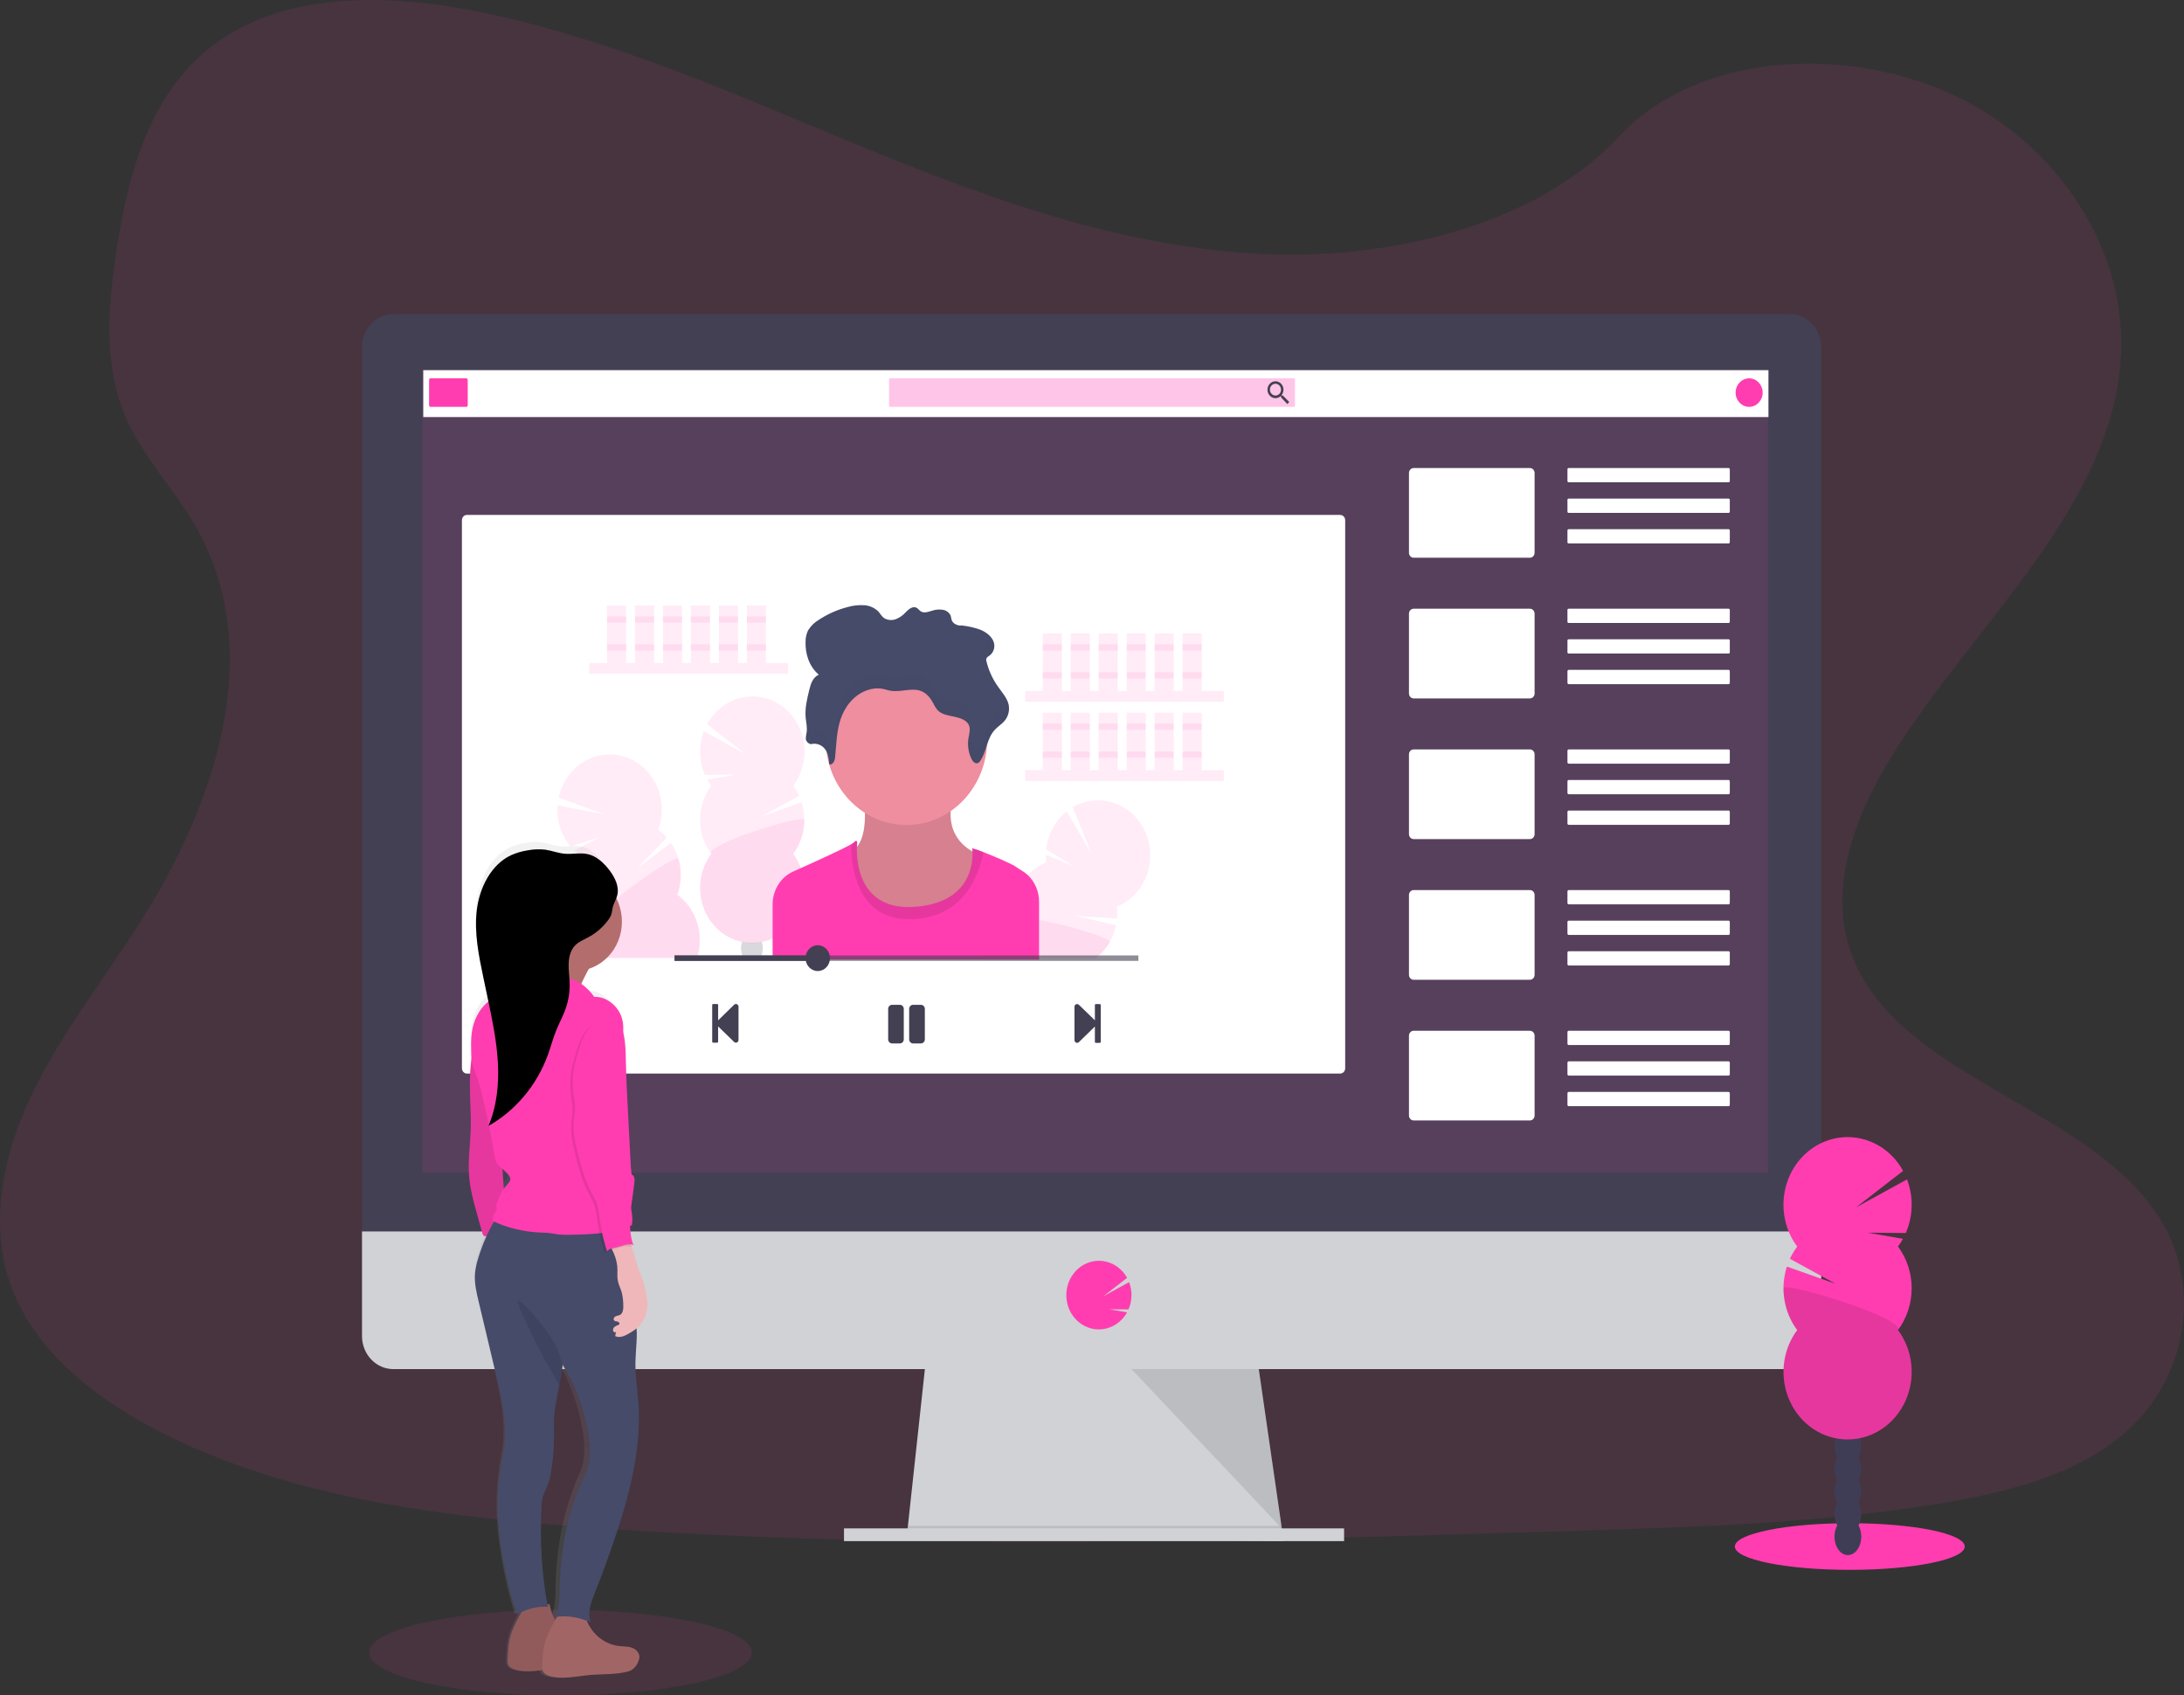 <svg width="697" height="541" viewBox="0 0 697 541" fill="none" xmlns="http://www.w3.org/2000/svg">
<rect x="0" y="0" width="697" height="541" fill="#333333" stroke="none"/>
<path opacity="0.1" d="M404.964 81.123C360.282 79.49 317.721 64.266 277.086 47.624C236.45 30.983 196.191 12.539 152.582 3.717C124.529 -1.957 92.449 -2.744 69.849 13.104C48.093 28.367 41.068 54.742 37.293 79.171C34.45 97.57 32.778 116.905 40.562 134.152C45.972 146.103 55.575 156.155 62.218 167.605C85.318 207.46 69.004 256.599 43.949 295.504C32.229 313.759 18.579 331.169 9.518 350.602C0.457 370.035 -3.737 392.291 4.189 412.108C12.053 431.756 30.779 446.511 51.066 456.888C92.276 477.967 140.838 484.004 188.19 487.42C293.018 494.953 398.401 491.7 503.5 488.448C542.396 487.231 581.459 486.001 619.726 479.658C640.969 476.138 662.903 470.55 678.323 457.05C697.907 439.914 702.762 410.898 689.636 389.39C667.628 353.354 606.767 344.402 591.383 305.724C582.915 284.437 591.612 260.723 603.917 240.978C630.317 198.619 674.567 161.464 676.898 113.047C678.502 79.796 657.228 46.492 624.34 30.761C589.86 14.269 542.057 16.344 516.619 43.643C490.442 71.755 444.415 82.567 404.964 81.123Z" fill="#FF3DB0"/>
<path d="M409.675 491.77L289.396 490.144L289.748 486.891L295.565 433.218H401.194L408.966 486.891L409.558 490.957L409.675 491.77Z" fill="#D0D2D5"/>
<path opacity="0.1" d="M409.558 490.957H349.536L289.396 490.144L289.748 486.891H408.966L409.558 490.957Z" fill="black"/>
<path d="M428.951 487.704H269.351V491.77H428.951V487.704Z" fill="#D0D2D5"/>
<path d="M581.224 110.84C581.231 109.45 580.977 108.072 580.479 106.785C579.981 105.499 579.247 104.328 578.32 103.34C577.392 102.352 576.29 101.567 575.075 101.029C573.86 100.49 572.556 100.21 571.238 100.203H125.522C124.203 100.209 122.899 100.489 121.683 101.027C120.467 101.565 119.364 102.35 118.436 103.338C117.508 104.326 116.774 105.497 116.275 106.784C115.776 108.071 115.523 109.45 115.529 110.84V395.796H581.224V110.84Z" fill="#444053"/>
<path d="M115.529 392.966V426.341C115.529 429.136 116.582 431.817 118.456 433.794C120.33 435.77 122.872 436.881 125.522 436.881H571.238C573.887 436.879 576.427 435.768 578.299 433.791C580.172 431.815 581.224 429.135 581.224 426.341V392.966H115.529Z" fill="#D0D2D5"/>
<path opacity="0.1" d="M564.262 118.094H134.805V374.262H564.262V118.094Z" fill="#FF3DB0"/>
<path d="M350.689 424.214C352.266 424.215 353.823 423.838 355.242 423.112C356.661 422.387 357.905 421.331 358.881 420.024V420.024C359.177 419.625 359.447 419.205 359.689 418.768L353.977 417.779L360.145 417.831C360.74 416.472 361.064 414.998 361.098 413.5C361.132 412.003 360.875 410.515 360.342 409.126L352.059 413.681L359.701 407.76C358.983 406.461 358.019 405.331 356.87 404.441C355.721 403.551 354.411 402.92 353.021 402.586C351.63 402.252 350.19 402.224 348.789 402.501C347.388 402.779 346.056 403.358 344.875 404.201C343.695 405.045 342.691 406.135 341.927 407.404C341.163 408.674 340.654 410.095 340.432 411.581C340.211 413.066 340.281 414.584 340.638 416.04C340.996 417.495 341.633 418.858 342.51 420.043V420.043C343.486 421.345 344.729 422.397 346.146 423.12C347.562 423.842 349.116 424.216 350.689 424.214Z" fill="#FF3DB0"/>
<path opacity="0.1" d="M361.102 436.881L409.084 487.704L401.725 436.881H361.102Z" fill="black"/>
<path d="M427.699 164.312H149.023C148.137 164.312 147.419 165.069 147.419 166.003V340.88C147.419 341.814 148.137 342.572 149.023 342.572H427.699C428.585 342.572 429.303 341.814 429.303 340.88V166.003C429.303 165.069 428.585 164.312 427.699 164.312Z" fill="white"/>
<path d="M564.385 118.12H135.082V133.084H564.385V118.12Z" fill="white"/>
<path d="M148.788 120.722H137.414C137.148 120.722 136.933 120.95 136.933 121.23V129.323C136.933 129.603 137.148 129.831 137.414 129.831H148.788C149.054 129.831 149.269 129.603 149.269 129.323V121.23C149.269 120.95 149.054 120.722 148.788 120.722Z" fill="#FF3DB0"/>
<path opacity="0.3" d="M412.908 120.722H284.092C283.895 120.722 283.734 120.891 283.734 121.1V129.453C283.734 129.662 283.895 129.831 284.092 129.831H412.908C413.105 129.831 413.265 129.662 413.265 129.453V121.1C413.265 120.891 413.105 120.722 412.908 120.722Z" fill="#FF3DB0"/>
<path d="M409.423 126.213H409.109L408.991 126.109C409.387 125.614 409.605 124.988 409.608 124.34C409.605 123.808 409.451 123.288 409.168 122.848C408.885 122.407 408.485 122.065 408.018 121.865C407.55 121.664 407.037 121.614 406.543 121.72C406.049 121.827 405.595 122.086 405.24 122.464C404.885 122.842 404.644 123.323 404.548 123.845C404.452 124.367 404.504 124.908 404.699 125.399C404.894 125.89 405.222 126.309 405.642 126.603C406.063 126.897 406.556 127.054 407.061 127.053C407.675 127.049 408.268 126.819 408.738 126.402L408.856 126.506V126.844L410.829 128.926L411.446 128.276L409.423 126.213ZM407.055 126.213C406.701 126.215 406.356 126.105 406.062 125.899C405.768 125.693 405.538 125.4 405.403 125.056C405.267 124.712 405.231 124.333 405.3 123.968C405.368 123.603 405.538 123.267 405.788 123.004C406.038 122.74 406.356 122.561 406.702 122.489C407.048 122.416 407.407 122.454 407.733 122.597C408.059 122.74 408.338 122.982 408.533 123.293C408.729 123.603 408.832 123.967 408.831 124.34C408.833 124.586 408.788 124.831 408.699 125.059C408.61 125.287 408.48 125.494 408.314 125.668C408.149 125.843 407.953 125.981 407.736 126.074C407.52 126.168 407.288 126.215 407.055 126.213V126.213Z" fill="#444053"/>
<path d="M558.217 129.831C560.602 129.831 562.535 127.792 562.535 125.277C562.535 122.761 560.602 120.722 558.217 120.722C555.833 120.722 553.899 122.761 553.899 125.277C553.899 127.792 555.833 129.831 558.217 129.831Z" fill="#FF3DB0"/>
<path d="M488.251 149.348H451.156C450.328 149.348 449.657 150.056 449.657 150.929V176.393C449.657 177.266 450.328 177.974 451.156 177.974H488.251C489.079 177.974 489.75 177.266 489.75 176.393V150.929C489.75 150.056 489.079 149.348 488.251 149.348Z" fill="white"/>
<path d="M551.672 149.348H500.613C500.405 149.348 500.236 149.526 500.236 149.745V153.505C500.236 153.725 500.405 153.902 500.613 153.902H551.672C551.88 153.902 552.049 153.725 552.049 153.505V149.745C552.049 149.526 551.88 149.348 551.672 149.348Z" fill="white"/>
<path d="M551.672 159.107H500.613C500.405 159.107 500.236 159.285 500.236 159.504V163.264C500.236 163.483 500.405 163.661 500.613 163.661H551.672C551.88 163.661 552.049 163.483 552.049 163.264V159.504C552.049 159.285 551.88 159.107 551.672 159.107Z" fill="white"/>
<path d="M551.672 168.866H500.613C500.405 168.866 500.236 169.043 500.236 169.263V173.023C500.236 173.242 500.405 173.42 500.613 173.42H551.672C551.88 173.42 552.049 173.242 552.049 173.023V169.263C552.049 169.043 551.88 168.866 551.672 168.866Z" fill="white"/>
<path d="M488.251 194.239H451.156C450.328 194.239 449.657 194.946 449.657 195.819V221.283C449.657 222.156 450.328 222.864 451.156 222.864H488.251C489.079 222.864 489.75 222.156 489.75 221.283V195.819C489.75 194.946 489.079 194.239 488.251 194.239Z" fill="white"/>
<path d="M551.672 194.239H500.613C500.405 194.239 500.236 194.416 500.236 194.635V198.396C500.236 198.615 500.405 198.793 500.613 198.793H551.672C551.88 198.793 552.049 198.615 552.049 198.396V194.635C552.049 194.416 551.88 194.239 551.672 194.239Z" fill="white"/>
<path d="M551.672 203.997H500.613C500.405 203.997 500.236 204.175 500.236 204.394V208.155C500.236 208.374 500.405 208.551 500.613 208.551H551.672C551.88 208.551 552.049 208.374 552.049 208.155V204.394C552.049 204.175 551.88 203.997 551.672 203.997Z" fill="white"/>
<path d="M551.642 213.756H500.643C500.419 213.756 500.236 213.948 500.236 214.185V217.881C500.236 218.118 500.419 218.31 500.643 218.31H551.642C551.866 218.31 552.049 218.118 552.049 217.881V214.185C552.049 213.948 551.866 213.756 551.642 213.756Z" fill="white"/>
<path d="M488.251 239.129H451.156C450.328 239.129 449.657 239.836 449.657 240.71V266.174C449.657 267.047 450.328 267.754 451.156 267.754H488.251C489.079 267.754 489.75 267.047 489.75 266.174V240.71C489.75 239.836 489.079 239.129 488.251 239.129Z" fill="white"/>
<path d="M551.642 239.129H500.643C500.419 239.129 500.236 239.321 500.236 239.558V243.253C500.236 243.491 500.419 243.683 500.643 243.683H551.642C551.866 243.683 552.049 243.491 552.049 243.253V239.558C552.049 239.321 551.866 239.129 551.642 239.129Z" fill="white"/>
<path d="M551.642 248.887H500.643C500.419 248.887 500.236 249.08 500.236 249.317V253.012C500.236 253.249 500.419 253.442 500.643 253.442H551.642C551.866 253.442 552.049 253.249 552.049 253.012V249.317C552.049 249.08 551.866 248.887 551.642 248.887Z" fill="white"/>
<path d="M551.642 258.646H500.643C500.419 258.646 500.236 258.839 500.236 259.076V262.771C500.236 263.008 500.419 263.201 500.643 263.201H551.642C551.866 263.201 552.049 263.008 552.049 262.771V259.076C552.049 258.839 551.866 258.646 551.642 258.646Z" fill="white"/>
<path d="M488.251 284.019H451.156C450.328 284.019 449.657 284.727 449.657 285.6V311.064C449.657 311.937 450.328 312.645 451.156 312.645H488.251C489.079 312.645 489.75 311.937 489.75 311.064V285.6C489.75 284.727 489.079 284.019 488.251 284.019Z" fill="white"/>
<path d="M551.642 284.019H500.643C500.419 284.019 500.236 284.211 500.236 284.448V288.144C500.236 288.381 500.419 288.573 500.643 288.573H551.642C551.866 288.573 552.049 288.381 552.049 288.144V284.448C552.049 284.211 551.866 284.019 551.642 284.019Z" fill="white"/>
<path d="M551.642 293.778H500.643C500.419 293.778 500.236 293.97 500.236 294.207V297.902C500.236 298.14 500.419 298.332 500.643 298.332H551.642C551.866 298.332 552.049 298.14 552.049 297.902V294.207C552.049 293.97 551.866 293.778 551.642 293.778Z" fill="white"/>
<path d="M551.642 303.537H500.643C500.419 303.537 500.236 303.729 500.236 303.966V307.661C500.236 307.899 500.419 308.091 500.643 308.091H551.642C551.866 308.091 552.049 307.899 552.049 307.661V303.966C552.049 303.729 551.866 303.537 551.642 303.537Z" fill="white"/>
<path d="M488.251 328.91H451.156C450.328 328.91 449.657 329.617 449.657 330.491V355.954C449.657 356.828 450.328 357.535 451.156 357.535H488.251C489.079 357.535 489.75 356.828 489.75 355.954V330.491C489.75 329.617 489.079 328.91 488.251 328.91Z" fill="white"/>
<path d="M551.642 328.91H500.643C500.419 328.91 500.236 329.102 500.236 329.339V333.034C500.236 333.271 500.419 333.464 500.643 333.464H551.642C551.866 333.464 552.049 333.271 552.049 333.034V329.339C552.049 329.102 551.866 328.91 551.642 328.91Z" fill="white"/>
<path d="M551.642 338.668H500.643C500.419 338.668 500.236 338.86 500.236 339.098V342.793C500.236 343.03 500.419 343.222 500.643 343.222H551.642C551.866 343.222 552.049 343.03 552.049 342.793V339.098C552.049 338.86 551.866 338.668 551.642 338.668Z" fill="white"/>
<path d="M551.642 348.427H500.643C500.419 348.427 500.236 348.619 500.236 348.856V352.552C500.236 352.789 500.419 352.981 500.643 352.981H551.642C551.866 352.981 552.049 352.789 552.049 352.552V348.856C552.049 348.619 551.866 348.427 551.642 348.427Z" fill="white"/>
<path opacity="0.1" d="M251.506 211.551H188.079V215.018H251.506V211.551Z" fill="#FF3DB0"/>
<path opacity="0.1" d="M199.823 193.217H193.717V211.55H199.823V193.217Z" fill="#FF3DB0"/>
<path opacity="0.1" d="M208.748 193.217H202.642V211.55H208.748V193.217Z" fill="#FF3DB0"/>
<path opacity="0.1" d="M217.674 193.217H211.567V211.55H217.674V193.217Z" fill="#FF3DB0"/>
<path opacity="0.1" d="M226.599 193.217H220.492V211.55H226.599V193.217Z" fill="#FF3DB0"/>
<path opacity="0.1" d="M235.524 193.217H229.418V211.55H235.524V193.217Z" fill="#FF3DB0"/>
<path opacity="0.1" d="M244.456 193.217H238.35V211.55H244.456V193.217Z" fill="#FF3DB0"/>
<path opacity="0.1" d="M199.823 196.685H193.717V198.669H199.823V196.685Z" fill="#FF3DB0"/>
<path opacity="0.1" d="M208.748 196.685H202.642V198.669H208.748V196.685Z" fill="#FF3DB0"/>
<path opacity="0.1" d="M217.674 196.685H211.567V198.669H217.674V196.685Z" fill="#FF3DB0"/>
<path opacity="0.1" d="M226.599 196.685H220.492V198.669H226.599V196.685Z" fill="#FF3DB0"/>
<path opacity="0.1" d="M235.524 196.685H229.418V198.669H235.524V196.685Z" fill="#FF3DB0"/>
<path opacity="0.1" d="M244.456 196.685H238.35V198.669H244.456V196.685Z" fill="#FF3DB0"/>
<path opacity="0.1" d="M199.823 205.604H193.717V207.588H199.823V205.604Z" fill="#FF3DB0"/>
<path opacity="0.1" d="M208.748 205.604H202.642V207.588H208.748V205.604Z" fill="#FF3DB0"/>
<path opacity="0.1" d="M217.674 205.604H211.567V207.588H217.674V205.604Z" fill="#FF3DB0"/>
<path opacity="0.1" d="M226.599 205.604H220.492V207.588H226.599V205.604Z" fill="#FF3DB0"/>
<path opacity="0.1" d="M235.524 205.604H229.418V207.588H235.524V205.604Z" fill="#FF3DB0"/>
<path opacity="0.1" d="M244.456 205.604H238.35V207.588H244.456V205.604Z" fill="#FF3DB0"/>
<path opacity="0.1" d="M390.567 220.47H327.14V223.938H390.567V220.47Z" fill="#FF3DB0"/>
<path opacity="0.1" d="M338.884 202.136H332.777V220.47H338.884V202.136Z" fill="#FF3DB0"/>
<path opacity="0.1" d="M347.809 202.136H341.702V220.47H347.809V202.136Z" fill="#FF3DB0"/>
<path opacity="0.1" d="M356.734 202.136H350.628V220.47H356.734V202.136Z" fill="#FF3DB0"/>
<path opacity="0.1" d="M365.666 202.136H359.56V220.47H365.666V202.136Z" fill="#FF3DB0"/>
<path opacity="0.1" d="M374.591 202.136H368.484V220.47H374.591V202.136Z" fill="#FF3DB0"/>
<path opacity="0.1" d="M383.517 202.136H377.41V220.47H383.517V202.136Z" fill="#FF3DB0"/>
<path opacity="0.1" d="M338.884 205.604H332.777V207.588H338.884V205.604Z" fill="#FF3DB0"/>
<path opacity="0.1" d="M347.809 205.604H341.702V207.588H347.809V205.604Z" fill="#FF3DB0"/>
<path opacity="0.1" d="M356.734 205.604H350.628V207.588H356.734V205.604Z" fill="#FF3DB0"/>
<path opacity="0.1" d="M365.666 205.604H359.56V207.588H365.666V205.604Z" fill="#FF3DB0"/>
<path opacity="0.1" d="M374.591 205.604H368.484V207.588H374.591V205.604Z" fill="#FF3DB0"/>
<path opacity="0.1" d="M383.517 205.604H377.41V207.588H383.517V205.604Z" fill="#FF3DB0"/>
<path opacity="0.1" d="M338.884 214.524H332.777V216.508H338.884V214.524Z" fill="#FF3DB0"/>
<path opacity="0.1" d="M347.809 214.524H341.702V216.508H347.809V214.524Z" fill="#FF3DB0"/>
<path opacity="0.1" d="M356.734 214.524H350.628V216.508H356.734V214.524Z" fill="#FF3DB0"/>
<path opacity="0.1" d="M365.666 214.524H359.56V216.508H365.666V214.524Z" fill="#FF3DB0"/>
<path opacity="0.1" d="M374.591 214.524H368.484V216.508H374.591V214.524Z" fill="#FF3DB0"/>
<path opacity="0.1" d="M383.517 214.524H377.41V216.508H383.517V214.524Z" fill="#FF3DB0"/>
<path opacity="0.1" d="M390.567 245.739H327.14V249.206H390.567V245.739Z" fill="#FF3DB0"/>
<path opacity="0.1" d="M338.884 227.405H332.777V245.739H338.884V227.405Z" fill="#FF3DB0"/>
<path opacity="0.1" d="M347.809 227.405H341.702V245.739H347.809V227.405Z" fill="#FF3DB0"/>
<path opacity="0.1" d="M356.734 227.405H350.628V245.739H356.734V227.405Z" fill="#FF3DB0"/>
<path opacity="0.1" d="M365.666 227.405H359.56V245.739H365.666V227.405Z" fill="#FF3DB0"/>
<path opacity="0.1" d="M374.591 227.405H368.484V245.739H374.591V227.405Z" fill="#FF3DB0"/>
<path opacity="0.1" d="M383.517 227.405H377.41V245.739H383.517V227.405Z" fill="#FF3DB0"/>
<path opacity="0.1" d="M338.884 230.873H332.777V232.857H338.884V230.873Z" fill="#FF3DB0"/>
<path opacity="0.1" d="M347.809 230.873H341.702V232.857H347.809V230.873Z" fill="#FF3DB0"/>
<path opacity="0.1" d="M356.734 230.873H350.628V232.857H356.734V230.873Z" fill="#FF3DB0"/>
<path opacity="0.1" d="M365.666 230.873H359.56V232.857H365.666V230.873Z" fill="#FF3DB0"/>
<path opacity="0.1" d="M374.591 230.873H368.484V232.857H374.591V230.873Z" fill="#FF3DB0"/>
<path opacity="0.1" d="M383.517 230.873H377.41V232.857H383.517V230.873Z" fill="#FF3DB0"/>
<path opacity="0.1" d="M338.884 239.792H332.777V241.777H338.884V239.792Z" fill="#FF3DB0"/>
<path opacity="0.1" d="M347.809 239.792H341.702V241.777H347.809V239.792Z" fill="#FF3DB0"/>
<path opacity="0.1" d="M356.734 239.792H350.628V241.777H356.734V239.792Z" fill="#FF3DB0"/>
<path opacity="0.1" d="M365.666 239.792H359.56V241.777H365.666V239.792Z" fill="#FF3DB0"/>
<path opacity="0.1" d="M374.591 239.792H368.484V241.777H374.591V239.792Z" fill="#FF3DB0"/>
<path opacity="0.1" d="M383.517 239.792H377.41V241.777H383.517V239.792Z" fill="#FF3DB0"/>
<path opacity="0.1" d="M226.988 250.761C226.515 250.122 226.082 249.45 225.692 248.751L234.827 247.17L224.958 247.248C224.012 245.074 223.495 242.72 223.44 240.328C223.385 237.937 223.792 235.558 224.638 233.339L237.868 240.573L225.649 231.101C226.786 228.997 228.323 227.164 230.163 225.717C232.004 224.269 234.108 223.239 236.344 222.69C238.58 222.141 240.899 222.086 243.156 222.528C245.413 222.969 247.56 223.899 249.46 225.257C251.36 226.615 252.974 228.373 254.2 230.42C255.425 232.468 256.237 234.76 256.582 237.154C256.928 239.548 256.801 241.991 256.208 244.331C255.616 246.67 254.572 248.855 253.141 250.748C253.884 251.738 254.521 252.811 255.04 253.949L243.185 260.455L255.824 255.985C256.708 258.749 256.926 261.702 256.457 264.577C255.989 267.451 254.849 270.158 253.141 272.452C255.077 275.042 256.283 278.154 256.621 281.433C256.958 284.713 256.414 288.026 255.049 290.994C253.685 293.962 251.556 296.464 248.906 298.215C246.255 299.967 243.191 300.895 240.064 300.895C236.937 300.895 233.873 299.967 231.223 298.215C228.573 296.464 226.443 293.962 225.079 290.994C223.715 288.026 223.17 284.713 223.507 281.433C223.845 278.154 225.051 275.042 226.988 272.452C224.681 269.356 223.427 265.534 223.427 261.597C223.427 257.66 224.681 253.837 226.988 250.742V250.761Z" fill="#FF3DB0"/>
<path opacity="0.1" d="M256.706 261.613C256.706 265.546 255.45 269.364 253.141 272.452C255.077 275.042 256.283 278.154 256.621 281.433C256.958 284.713 256.414 288.026 255.049 290.994C253.685 293.962 251.556 296.464 248.906 298.215C246.255 299.966 243.191 300.895 240.064 300.895C236.937 300.895 233.873 299.966 231.223 298.215C228.573 296.464 226.443 293.962 225.079 290.994C223.715 288.026 223.17 284.713 223.507 281.433C223.845 278.154 225.051 275.042 226.988 272.452C224.749 269.478 256.706 259.642 256.706 261.613Z" fill="#FF3DB0"/>
<path opacity="0.2" d="M242.729 305.553C242.758 305.6 242.784 305.648 242.809 305.697H237.159C237.19 305.651 237.208 305.599 237.239 305.553C236.753 304.661 236.501 303.648 236.511 302.619C236.508 301.914 236.623 301.214 236.85 300.551V300.551C237.165 300.603 237.553 300.661 238.004 300.713C239.314 300.851 240.635 300.851 241.945 300.713C242.323 300.674 242.712 300.622 243.111 300.557C243.108 300.568 243.108 300.579 243.111 300.59C243.336 301.242 243.448 301.932 243.444 302.626C243.456 303.651 243.209 304.662 242.729 305.553Z" fill="#3F3D56"/>
<path opacity="0.1" d="M222.423 305.697H190.966C190.898 305.508 190.836 305.306 190.781 305.111C189.672 301.352 189.8 297.308 191.144 293.635C188.073 291.395 185.805 288.132 184.703 284.37C183.601 280.608 183.73 276.564 185.069 272.888C184.437 272.429 183.837 271.922 183.274 271.372L191.552 267.019L182.139 270.168C180.625 268.387 179.473 266.299 178.752 264.031C178.03 261.763 177.756 259.364 177.945 256.981L192.631 259.778L178.309 254.528C178.803 252.161 179.756 249.927 181.108 247.967C182.461 246.007 184.183 244.364 186.167 243.141C188.151 241.917 190.354 241.14 192.636 240.858C194.919 240.576 197.232 240.795 199.43 241.502C201.629 242.209 203.664 243.389 205.409 244.966C207.155 246.543 208.571 248.484 209.571 250.667C210.57 252.85 211.13 255.228 211.215 257.65C211.301 260.072 210.911 262.487 210.068 264.742C211.062 265.471 211.978 266.311 212.801 267.247L203.289 277.142L214.115 268.932C215.737 271.3 216.774 274.057 217.131 276.953C217.489 279.85 217.156 282.795 216.162 285.522C219.15 287.704 221.379 290.857 222.509 294.499C223.639 298.141 223.609 302.074 222.423 305.697V305.697Z" fill="#FF3DB0"/>
<path opacity="0.1" d="M222.424 305.697H190.966C190.898 305.508 190.837 305.306 190.781 305.111C189.673 301.352 189.801 297.308 191.145 293.635C188.184 291.475 215.959 272.12 216.508 274.007C217.617 277.768 217.488 281.814 216.144 285.49C219.142 287.671 221.378 290.827 222.512 294.477C223.646 298.127 223.615 302.068 222.424 305.697V305.697Z" fill="#FF3DB0"/>
<path opacity="0.1" d="M364.753 281.924C362.842 285.306 359.906 287.91 356.419 289.315C356.569 290.566 356.591 291.831 356.487 293.088L343.158 292.242L356.179 295.222C355.796 297.094 355.125 298.887 354.193 300.531C353.058 302.544 351.547 304.292 349.752 305.67H331.605V306.171H313.101C313.138 306.002 313.175 305.84 313.218 305.67C313.893 302.979 315.165 300.495 316.929 298.424C318.693 296.353 320.899 294.754 323.364 293.758C322.891 289.853 323.675 285.893 325.591 282.514C327.507 279.135 330.444 276.533 333.93 275.126C333.833 274.321 333.787 273.51 333.795 272.699L342.399 276.284L333.887 271.007C334.138 268.629 334.847 266.331 335.97 264.252C337.093 262.174 338.607 260.359 340.419 258.919L348.259 272.308L342.381 257.566C345.583 255.697 349.279 254.993 352.899 255.562C356.518 256.131 359.859 257.941 362.406 260.714C364.952 263.486 366.561 267.066 366.986 270.9C367.41 274.733 366.625 278.608 364.753 281.924V281.924Z" fill="#FF3DB0"/>
<path opacity="0.1" d="M354.193 300.557C353.058 302.57 351.547 304.319 349.752 305.697H331.605V306.198H313.101C313.138 306.029 313.175 305.866 313.218 305.697C313.893 303.005 315.165 300.521 316.929 298.45C318.693 296.379 320.899 294.78 323.364 293.785C323.21 292.483 326.794 292.679 331.574 293.524C340.944 295.183 354.828 299.438 354.193 300.557Z" fill="#FF3DB0"/>
<path d="M275.537 253.708C275.537 253.708 277.819 266.72 272.724 270.968C267.629 275.217 277.042 300.681 292.573 297.707C308.105 294.734 314.433 273.376 314.433 273.376C314.433 273.376 298.877 269.979 304.644 252.719L275.537 253.708Z" fill="#EE8E9E"/>
<path opacity="0.1" d="M275.537 253.708C275.537 253.708 277.819 266.72 272.724 270.968C267.629 275.217 277.042 300.681 292.573 297.707C308.105 294.734 314.433 273.376 314.433 273.376C314.433 273.376 298.877 269.979 304.644 252.719L275.537 253.708Z" fill="black"/>
<path d="M289.286 263.259C303.509 263.259 315.038 251.098 315.038 236.097C315.038 221.096 303.509 208.935 289.286 208.935C275.064 208.935 263.534 221.096 263.534 236.097C263.534 251.098 275.064 263.259 289.286 263.259Z" fill="#EE8E9E"/>
<path d="M331.605 287.734V306.197H246.571V288.573C246.571 286.338 247.195 284.153 248.366 282.29C249.536 280.427 251.201 278.969 253.153 278.099L255.589 277.006C261.757 274.234 269.252 270.793 271.7 269.361C271.968 269.22 272.221 269.048 272.453 268.847C273.791 267.436 273.526 269.27 273.526 269.27C273.526 269.27 273.489 269.622 273.464 270.227C273.316 274.384 273.884 290.72 292.037 289.36C309.745 288.059 310.541 275.425 310.362 271.71C310.352 271.366 310.325 271.023 310.282 270.682C311.507 270.989 312.705 271.403 313.866 271.918C317.567 273.362 323.032 275.679 324.493 276.772C324.95 277.11 325.505 277.461 326.109 277.819C326.795 278.222 327.437 278.704 328.022 279.257C329.15 280.325 330.052 281.632 330.669 283.093C331.287 284.553 331.605 286.135 331.605 287.734Z" fill="#FF3DB0"/>
<path opacity="0.1" d="M313.866 271.918C312.367 279.244 307.66 292.965 290.698 293.322C272.625 293.7 271.577 274.742 271.694 269.361C271.966 269.224 272.221 269.051 272.453 268.847C273.797 267.436 273.526 269.27 273.526 269.27C273.526 269.27 271.25 290.915 292.03 289.36C312.811 287.805 310.257 270.689 310.257 270.689C310.257 270.584 311.805 271.15 313.866 271.918Z" fill="black"/>
<path d="M258.803 237.457C259.658 237.231 260.557 237.281 261.385 237.6C262.213 237.919 262.931 238.492 263.448 239.246C264.385 240.632 264.527 242.304 264.644 243.904C265.761 244.151 266.39 242.818 266.495 241.809C266.908 237.704 266.939 233.521 268.246 229.552C269.554 225.584 272.41 221.745 276.795 220.229C278.294 219.682 279.895 219.521 281.465 219.761C282.396 219.924 283.272 220.268 284.197 220.411C287.405 220.971 290.89 219.371 293.893 220.483C295.781 221.186 296.978 222.806 297.86 224.426C298.243 225.299 298.765 226.098 299.402 226.787C300.678 227.997 302.677 228.31 304.509 228.687C306.341 229.064 308.339 229.721 309.123 231.211C309.826 232.558 309.308 234.113 309.073 235.57C308.711 237.879 309.077 240.249 310.116 242.317C310.455 242.967 311.146 243.754 311.966 243.54C312.334 243.409 312.644 243.143 312.842 242.792C314.945 239.682 314.89 235.635 317.53 232.831C318.412 231.894 319.553 231.166 320.41 230.229C321.059 229.535 321.535 228.682 321.796 227.746C322.056 226.811 322.093 225.822 321.903 224.868C321.428 222.721 319.8 220.964 318.486 219.078C316.78 216.688 315.537 213.966 314.828 211.069C314.704 210.732 314.704 210.359 314.828 210.022C315.077 209.68 315.398 209.404 315.766 209.215C316.481 208.709 316.997 207.946 317.217 207.069C317.437 206.191 317.347 205.259 316.962 204.446C316.216 202.839 314.575 201.616 312.725 200.887C310.848 200.237 308.91 199.801 306.945 199.586C305.65 199.781 304.133 199.007 303.732 197.914C303.553 197.426 303.553 196.899 303.374 196.411C303.131 195.921 302.78 195.5 302.351 195.183C301.922 194.866 301.426 194.663 300.907 194.59C299.803 194.402 298.674 194.486 297.607 194.837C296.373 195.201 294.973 195.748 293.906 195.11C293.345 194.778 293.036 194.173 292.432 193.9C291.198 193.354 289.927 194.46 289.045 195.37C288.195 196.326 287.152 197.067 285.992 197.537C285.38 197.783 284.724 197.886 284.071 197.84C283.417 197.794 282.781 197.6 282.205 197.27C281.36 196.704 280.934 195.793 280.262 195.071C278.992 193.877 277.367 193.187 275.667 193.119C273.918 193.022 272.166 193.224 270.479 193.718C267.259 194.546 264.184 195.907 261.369 197.752C259.953 198.572 258.751 199.75 257.872 201.18C257.351 202.277 257.083 203.487 257.088 204.713C256.952 208.558 258.161 212.604 261.313 215.298C259.389 216.144 258.741 218.219 258.291 220.06C257.569 223.001 256.848 225.987 257.119 228.98C257.255 230.528 257.656 232.076 257.44 233.618C257.267 234.344 257.172 235.088 257.156 235.837C257.247 236.249 257.452 236.623 257.745 236.912C258.039 237.2 258.407 237.39 258.803 237.457V237.457Z" fill="#454B69"/>
<g opacity="0.1">
<path opacity="0.1" d="M321.502 223.658C321.225 224.296 320.85 224.88 320.392 225.389C319.535 226.338 318.394 227.074 317.512 227.991C314.872 230.775 314.927 234.848 312.824 237.958C312.627 238.309 312.316 238.573 311.948 238.699C311.146 238.921 310.455 238.153 310.097 237.476C309.69 236.653 309.381 235.778 309.178 234.874C309.135 235.102 309.092 235.329 309.055 235.525C308.693 237.833 309.059 240.203 310.097 242.271C310.437 242.922 311.128 243.709 311.948 243.494C312.315 243.363 312.626 243.098 312.824 242.746C314.927 239.636 314.872 235.59 317.512 232.786C318.394 231.849 319.535 231.12 320.392 230.183C321.041 229.489 321.517 228.636 321.777 227.701C322.038 226.765 322.075 225.777 321.885 224.823C321.79 224.423 321.662 224.034 321.502 223.658V223.658Z" fill="black"/>
<path opacity="0.1" d="M315.754 204.4C315.385 204.587 315.064 204.864 314.816 205.207C314.693 205.542 314.693 205.913 314.816 206.248C315.059 207.259 315.371 208.25 315.747 209.215V209.215C316.462 208.709 316.978 207.946 317.199 207.068C317.419 206.191 317.328 205.258 316.944 204.446C316.824 204.178 316.679 203.923 316.512 203.685C316.293 203.961 316.038 204.202 315.754 204.4Z" fill="black"/>
<path opacity="0.1" d="M261.35 210.431C259.165 208.532 257.725 205.845 257.31 202.891C257.2 203.474 257.138 204.066 257.125 204.661C256.984 207.502 257.694 210.317 259.154 212.709C259.596 211.691 260.378 210.88 261.35 210.431V210.431Z" fill="black"/>
<path opacity="0.1" d="M309.073 230.775C309.308 229.311 309.826 227.757 309.123 226.416C308.339 224.92 306.341 224.269 304.509 223.892C302.677 223.515 300.679 223.196 299.402 221.992C298.765 221.303 298.243 220.504 297.86 219.631C296.99 218.011 295.781 216.378 293.894 215.688C290.89 214.576 287.405 216.17 284.197 215.617C283.272 215.454 282.396 215.116 281.465 214.966C279.895 214.724 278.294 214.885 276.795 215.434C272.41 216.957 269.554 220.795 268.246 224.757C266.939 228.719 266.908 232.903 266.495 237.014C266.39 238.016 265.761 239.356 264.644 239.109C264.527 237.502 264.385 235.856 263.448 234.445C262.931 233.692 262.212 233.12 261.384 232.803C260.556 232.485 259.657 232.436 258.803 232.662C258.285 232.54 257.824 232.229 257.502 231.784C257.569 232.38 257.569 232.983 257.502 233.579C257.328 234.305 257.233 235.049 257.218 235.798C257.297 236.214 257.493 236.596 257.78 236.894C258.067 237.192 258.432 237.392 258.828 237.47C259.683 237.244 260.582 237.294 261.41 237.613C262.238 237.932 262.956 238.505 263.472 239.259C264.41 240.645 264.552 242.317 264.669 243.917C265.785 244.164 266.414 242.831 266.519 241.822C266.933 237.717 266.963 233.534 268.271 229.565C269.579 225.597 272.435 221.758 276.82 220.242C278.319 219.695 279.92 219.534 281.489 219.774C282.421 219.937 283.297 220.281 284.222 220.424C287.429 220.984 290.914 219.384 293.918 220.496C295.806 221.199 297.002 222.819 297.884 224.439C298.268 225.312 298.789 226.111 299.426 226.8C300.703 228.01 302.702 228.323 304.534 228.7C306.366 229.077 308.234 229.689 309.055 231.068C309.024 230.97 309.055 230.873 309.073 230.775Z" fill="black"/>
<path opacity="0.1" d="M257.477 228.752C257.579 227.54 257.51 226.319 257.274 225.128C257.093 226.385 257.054 227.661 257.156 228.928C257.156 229.253 257.224 229.578 257.267 229.897C257.335 229.513 257.428 229.136 257.477 228.752Z" fill="black"/>
</g>
<path d="M227.29 332.449V320.706C227.29 320.618 227.323 320.533 227.382 320.471C227.441 320.409 227.521 320.374 227.605 320.374H228.869C228.953 320.374 229.033 320.409 229.092 320.471C229.151 320.533 229.184 320.618 229.184 320.706V325.592L234.316 320.575C234.436 320.469 234.583 320.401 234.738 320.379C234.894 320.356 235.053 320.38 235.196 320.448C235.339 320.516 235.462 320.625 235.549 320.762C235.637 320.9 235.686 321.06 235.691 321.226V331.863C235.686 332.029 235.637 332.19 235.549 332.327C235.462 332.465 235.339 332.574 235.196 332.641C235.053 332.709 234.894 332.733 234.738 332.711C234.583 332.688 234.436 332.62 234.316 332.514L229.184 327.53V332.39C229.184 332.478 229.151 332.563 229.092 332.625C229.033 332.687 228.953 332.722 228.869 332.722H227.605C227.53 332.723 227.457 332.696 227.4 332.646C227.342 332.596 227.303 332.526 227.29 332.449Z" fill="#444053"/>
<path d="M351.288 320.706V332.449C351.288 332.493 351.279 332.537 351.263 332.577C351.247 332.618 351.223 332.655 351.194 332.686C351.164 332.717 351.128 332.741 351.089 332.757C351.05 332.773 351.009 332.781 350.967 332.781H349.733C349.65 332.781 349.57 332.746 349.511 332.683C349.452 332.621 349.419 332.537 349.419 332.449V327.563L344.287 332.572C344.166 332.678 344.019 332.745 343.863 332.768C343.707 332.79 343.549 332.766 343.405 332.698C343.262 332.631 343.139 332.522 343.05 332.385C342.962 332.248 342.912 332.087 342.905 331.922V321.246C342.912 321.08 342.962 320.919 343.05 320.782C343.139 320.645 343.262 320.537 343.405 320.469C343.549 320.401 343.707 320.377 343.863 320.4C344.019 320.422 344.166 320.49 344.287 320.595L349.419 325.579V320.725C349.419 320.637 349.452 320.553 349.511 320.491C349.57 320.428 349.65 320.393 349.733 320.393H350.967C351.048 320.392 351.127 320.423 351.187 320.481C351.247 320.54 351.283 320.62 351.288 320.706V320.706Z" fill="#444053"/>
<path d="M287.195 332.956H284.685C284.358 332.956 284.044 332.819 283.812 332.575C283.581 332.331 283.451 332 283.451 331.655V321.935C283.451 321.59 283.581 321.259 283.812 321.015C284.044 320.771 284.358 320.634 284.685 320.634H287.195C287.522 320.634 287.836 320.771 288.068 321.015C288.299 321.259 288.429 321.59 288.429 321.935V331.655C288.429 332 288.299 332.331 288.068 332.575C287.836 332.819 287.522 332.956 287.195 332.956ZM295.152 331.655V321.935C295.152 321.59 295.022 321.259 294.791 321.015C294.559 320.771 294.246 320.634 293.919 320.634H291.383C291.056 320.634 290.742 320.771 290.511 321.015C290.28 321.259 290.15 321.59 290.15 321.935V331.655C290.15 332 290.28 332.331 290.511 332.575C290.742 332.819 291.056 332.956 291.383 332.956H293.894C294.058 332.959 294.221 332.928 294.374 332.865C294.526 332.801 294.665 332.705 294.782 332.584C294.899 332.463 294.992 332.318 295.056 332.159C295.119 331.999 295.152 331.828 295.152 331.655V331.655Z" fill="#444053"/>
<path opacity="0.6" d="M363.304 304.877H215.269V306.614H363.304V304.877Z" fill="#444053"/>
<path d="M260.981 309.86C263.137 309.86 264.885 308.017 264.885 305.742C264.885 303.468 263.137 301.624 260.981 301.624C258.824 301.624 257.076 303.468 257.076 305.742C257.076 308.017 258.824 309.86 260.981 309.86Z" fill="#444053"/>
<path d="M260.981 304.877H215.269V306.614H260.981V304.877Z" fill="#444053"/>
<path d="M590.34 500.937C610.599 500.937 627.022 497.605 627.022 493.494C627.022 489.384 610.599 486.052 590.34 486.052C570.081 486.052 553.658 489.384 553.658 493.494C553.658 497.605 570.081 500.937 590.34 500.937Z" fill="#FF3DB0"/>
<path d="M589.73 496.227C592.088 496.227 593.999 493.588 593.999 490.333C593.999 487.077 592.088 484.438 589.73 484.438C587.373 484.438 585.462 487.077 585.462 490.333C585.462 493.588 587.373 496.227 589.73 496.227Z" fill="#3F3D56"/>
<path d="M589.73 489.018C592.088 489.018 593.999 486.379 593.999 483.124C593.999 479.869 592.088 477.23 589.73 477.23C587.373 477.23 585.462 479.869 585.462 483.124C585.462 486.379 587.373 489.018 589.73 489.018Z" fill="#3F3D56"/>
<path d="M589.73 481.816C592.088 481.816 593.999 479.178 593.999 475.922C593.999 472.667 592.088 470.028 589.73 470.028C587.373 470.028 585.462 472.667 585.462 475.922C585.462 479.178 587.373 481.816 589.73 481.816Z" fill="#3F3D56"/>
<path d="M589.73 474.608C592.088 474.608 593.999 471.969 593.999 468.714C593.999 465.458 592.088 462.819 589.73 462.819C587.373 462.819 585.462 465.458 585.462 468.714C585.462 471.969 587.373 474.608 589.73 474.608Z" fill="#3F3D56"/>
<path d="M589.73 467.399C592.088 467.399 593.999 464.76 593.999 461.505C593.999 458.25 592.088 455.611 589.73 455.611C587.373 455.611 585.462 458.25 585.462 461.505C585.462 464.76 587.373 467.399 589.73 467.399Z" fill="#3F3D56"/>
<path d="M589.73 460.191C592.088 460.191 593.999 457.552 593.999 454.297C593.999 451.041 592.088 448.402 589.73 448.402C587.373 448.402 585.462 451.041 585.462 454.297C585.462 457.552 587.373 460.191 589.73 460.191Z" fill="#3F3D56"/>
<path d="M589.73 452.982C592.088 452.982 593.999 450.343 593.999 447.088C593.999 443.833 592.088 441.194 589.73 441.194C587.373 441.194 585.462 443.833 585.462 447.088C585.462 450.343 587.373 452.982 589.73 452.982Z" fill="#3F3D56"/>
<path d="M605.712 397.774C606.294 396.988 606.826 396.162 607.303 395.302L596.077 393.35L608.216 393.448C609.378 390.775 610.012 387.881 610.079 384.941C610.146 382.002 609.644 379.078 608.604 376.35L592.333 385.263L607.346 373.624C605.94 371.059 604.047 368.827 601.787 367.067C599.527 365.307 596.947 364.057 594.209 363.395C591.471 362.733 588.632 362.672 585.871 363.217C583.109 363.763 580.484 364.902 578.158 366.564C575.833 368.226 573.856 370.376 572.353 372.879C570.849 375.382 569.85 378.185 569.419 381.113C568.987 384.041 569.132 387.031 569.844 389.898C570.556 392.764 571.82 395.445 573.557 397.774C572.652 398.985 571.871 400.294 571.226 401.677L585.795 409.66L570.263 404.163C569.173 407.562 568.903 411.195 569.478 414.732C570.053 418.269 571.455 421.6 573.557 424.422C571.185 427.604 569.71 431.426 569.301 435.451C568.891 439.476 569.563 443.541 571.241 447.182C572.918 450.823 575.533 453.893 578.786 456.041C582.039 458.188 585.8 459.327 589.637 459.327C593.475 459.327 597.236 458.188 600.489 456.041C603.742 453.893 606.357 450.823 608.034 447.182C609.712 443.541 610.384 439.476 609.974 435.451C609.565 431.426 608.09 427.604 605.718 424.422C608.551 420.619 610.091 415.922 610.091 411.085C610.091 406.248 608.551 401.551 605.718 397.748L605.712 397.774Z" fill="#FF3DB0"/>
<path opacity="0.1" d="M569.184 411.111C569.175 415.949 570.716 420.649 573.557 424.448C571.185 427.63 569.71 431.452 569.3 435.477C568.891 439.502 569.563 443.567 571.24 447.208C572.918 450.849 575.532 453.919 578.786 456.067C582.039 458.214 585.799 459.353 589.637 459.353C593.475 459.353 597.236 458.214 600.489 456.067C603.742 453.919 606.357 450.849 608.034 447.208C609.711 443.567 610.384 439.502 609.974 435.477C609.564 431.452 608.089 427.63 605.718 424.448C608.456 420.785 569.184 408.691 569.184 411.111Z" fill="black"/>
<path opacity="0.1" d="M178.876 541C212.601 541 239.941 534.883 239.941 527.338C239.941 519.792 212.601 513.675 178.876 513.675C145.151 513.675 117.812 519.792 117.812 527.338C117.812 534.883 145.151 541 178.876 541Z" fill="#FF3DB0"/>
<path d="M199.324 525.75C198.09 525.276 196.77 525.354 195.481 525.204C192.804 524.878 190.312 523.602 188.412 521.587C187.191 520.284 186.23 518.735 185.587 517.033C185.994 517.189 186.402 517.351 186.821 517.527C185.587 514.489 186.883 511.08 188.018 508.009C189.942 502.804 191.762 497.571 193.476 492.31C197.794 478.98 201.495 465.116 201.415 450.933C201.415 445.807 200.52 440.96 200.348 435.84C200.218 432.04 200.773 428.247 200.749 424.441C200.749 423.908 200.749 423.381 200.712 422.847C201.815 421.829 202.682 420.556 203.246 419.128C203.809 417.7 204.054 416.155 203.962 414.611C203.9 413.807 203.79 413.007 203.635 412.217C203.417 410.844 203.129 409.485 202.772 408.144C202.365 406.732 201.81 405.379 201.335 404C200.416 401.326 199.793 398.542 199.009 395.822C199.299 395.854 199.583 395.935 199.848 396.063C199.651 395.818 199.515 395.525 199.453 395.211C198.993 393.479 198.744 391.693 198.713 389.895L199.237 389.648C199.474 387.893 199.388 386.106 198.985 384.385C199.281 381.594 199.743 378.783 200.027 376.005C200.132 374.964 200.089 373.657 199.182 373.403C198.997 371.913 198.923 370.404 198.849 368.901C198.59 363.657 198.333 358.416 198.078 353.176C197.819 347.913 197.56 342.656 197.461 337.387C197.393 334.043 197.356 330.582 196.604 327.381C196.734 325.847 196.585 324.301 196.166 322.827C195.018 318.995 191.453 315.956 187.839 316.171C186.761 314.544 185.428 313.123 183.897 311.968C184.619 310.264 185.483 308.507 186.192 307.128C191.978 305.144 196.209 299.126 196.209 291.969C196.217 289.35 195.636 286.765 194.513 284.429C194.619 284.142 194.709 283.849 194.784 283.551C195.094 282.146 194.997 280.675 194.506 279.328C194.333 278.812 194.127 278.307 193.89 277.819C193.729 277.494 193.557 277.169 193.378 276.856L193.063 276.355C192.872 276.05 192.675 275.757 192.446 275.471C192.008 274.85 191.539 274.255 191.04 273.688C190.426 272.987 189.748 272.351 189.017 271.788C188.025 271.011 186.891 270.459 185.686 270.168C184.989 270.023 184.28 269.956 183.57 269.967C183.145 269.967 182.713 269.967 182.287 270.006C181.424 270.058 180.567 270.123 179.709 270.116C179.425 270.116 179.135 270.116 178.852 270.071C177.342 269.858 175.85 269.53 174.386 269.088L173.646 268.926C173.393 268.874 173.146 268.828 172.893 268.796C172.217 268.7 171.534 268.657 170.852 268.665H170.167C169.483 268.7 168.802 268.774 168.125 268.887L167.447 268.997C165.734 269.28 164.064 269.803 162.482 270.552C162.278 270.65 162.068 270.76 161.865 270.877L161.741 270.949C161.575 271.04 161.408 271.138 161.248 271.242L161.155 271.3L160.631 271.652L160.588 271.684C155.69 275.158 152.798 281.742 152.064 288.274C151.243 295.606 152.68 302.997 154.118 310.212L155.413 316.718C155.468 317.01 155.53 317.297 155.586 317.589C153.764 319.166 152.363 321.215 151.521 323.536C150.287 326.789 150.256 330.308 150.355 333.834C150.355 334.55 150.392 335.266 150.46 335.981C150.306 337.335 150.17 338.694 150.084 340.061C149.695 346.371 150.423 352.714 150.232 359.038C150.084 363.911 149.387 368.797 149.726 373.637C150.022 377.931 151.114 382.095 152.193 386.239L153.747 392.146C153.798 392.452 153.933 392.735 154.136 392.96C154.391 393.14 154.704 393.208 155.006 393.148C153.995 395.571 153.149 398.067 152.477 400.617C152.012 402.179 151.706 403.788 151.564 405.418C151.36 408.398 152.014 411.358 152.668 414.253C153.655 418.59 154.638 422.945 155.616 427.317C156.307 430.375 156.996 433.43 157.683 436.484C159.04 442.508 160.403 448.572 160.656 454.772C160.797 457.885 160.59 461.006 160.039 464.069C158.259 473.24 158.001 482.668 159.274 491.933C160.304 499.75 161.973 507.458 164.264 514.97C164.764 514.691 165.27 514.43 165.788 514.19L165.572 514.612C164.86 515.914 164.202 517.247 163.598 518.614C163.191 519.501 162.838 520.416 162.543 521.352C161.754 523.955 161.63 526.726 161.519 529.465C161.463 529.992 161.507 530.525 161.649 531.033C161.988 532.016 162.963 532.516 163.869 532.79C166.534 533.59 169.303 533.304 172.073 532.926C172.086 532.991 172.104 533.054 172.128 533.115C172.468 534.097 173.436 534.598 174.349 534.872C178.161 536.017 182.183 534.937 186.112 534.546C190.041 534.156 193.902 534.442 197.683 533.486C198.247 533.359 198.788 533.139 199.287 532.835C200.259 532.118 200.972 531.075 201.31 529.875C201.428 529.564 201.507 529.238 201.544 528.906C201.699 527.481 200.545 526.225 199.324 525.75ZM186.278 465.5C186.066 467.024 185.65 468.509 185.045 469.911C182.077 476.566 179.95 483.602 178.716 490.84C177.907 495.621 177.438 500.46 177.316 505.316C177.254 508.894 177.384 512.641 175.971 515.855L176.483 515.77C176.323 516.083 176.169 516.421 176.021 516.668L175.947 516.811C175.092 515.277 174.521 513.586 174.263 511.828C174.263 511.769 173.985 511.724 173.56 511.698C171.816 501.421 171.211 490.965 171.758 480.541C171.767 479.277 171.933 478.019 172.252 476.8C172.566 475.753 173.097 474.797 173.485 473.782C174.102 472.077 174.516 470.298 174.719 468.486C175.391 463.855 175.651 459.168 175.496 454.485C175.348 450.068 176.317 445.676 177.143 441.279C177.538 439.19 177.902 437.095 178.099 435L178.136 434.578C181.806 440.963 184.371 447.986 185.711 455.318C186.456 458.652 186.648 462.097 186.278 465.5V465.5ZM159.879 371.477L160.076 371.659C160.672 372.213 161.221 372.82 161.717 373.475C161.963 373.76 162.141 374.103 162.235 374.477C162.42 375.426 161.674 376.233 161.063 376.929C160.798 377.231 160.548 377.548 160.317 377.879C160.185 375.745 160.045 373.611 159.897 371.477H159.879Z" fill="url(#paint0_linear)"/>
<path d="M151.342 330.698L150.663 336.222C150.435 338.096 150.207 339.963 150.084 341.843C149.67 348.102 150.435 354.386 150.238 360.658C150.077 365.485 149.35 370.306 149.701 375.127C150.016 379.382 151.163 383.519 152.31 387.618L153.939 393.473C153.994 393.779 154.136 394.06 154.346 394.28C154.66 394.476 155.032 394.539 155.388 394.456L162.617 393.766C162.155 391.528 161.643 389.212 161.384 386.915C161.186 385.12 161.069 383.311 160.946 381.503C160.563 375.869 160.125 370.234 159.712 364.587L158.941 354.699C158.614 350.405 158.275 346.091 157.251 341.921C156.224 337.709 154.189 333.845 151.342 330.698Z" fill="#FF3DB0"/>
<path opacity="0.1" d="M151.342 330.698L150.663 336.222C150.435 338.096 150.207 339.963 150.084 341.843C149.67 348.102 150.435 354.386 150.238 360.658C150.077 365.485 149.35 370.306 149.701 375.127C150.016 379.382 151.163 383.519 152.31 387.618L153.939 393.473C153.994 393.779 154.136 394.06 154.346 394.28C154.66 394.476 155.032 394.539 155.388 394.456L162.617 393.766C162.155 391.528 161.643 389.212 161.384 386.915C161.186 385.12 161.069 383.311 160.946 381.503C160.563 375.869 160.125 370.234 159.712 364.587L158.941 354.699C158.614 350.405 158.275 346.091 157.251 341.921C156.224 337.709 154.189 333.845 151.342 330.698Z" fill="black"/>
<path d="M164.22 518.73C163.796 519.611 163.425 520.52 163.11 521.45C162.284 524.02 162.16 526.778 162.037 529.491C161.982 530.014 162.028 530.543 162.173 531.046C162.53 532.022 163.554 532.516 164.51 532.783C168.513 533.922 172.732 532.855 176.847 532.464C180.961 532.074 185.025 532.36 188.998 531.417C189.584 531.297 190.152 531.089 190.682 530.799C191.687 530.108 192.439 529.075 192.81 527.871C192.929 527.563 193.01 527.239 193.05 526.908C193.18 525.477 192.002 524.241 190.719 523.773C189.436 523.304 188.036 523.376 186.685 523.233C183.903 522.932 181.292 521.672 179.258 519.648C177.224 517.624 175.88 514.948 175.434 512.036C175.385 511.724 168.748 511.912 168.032 512.316C167.218 512.791 166.725 513.968 166.262 514.768C165.534 516.057 164.854 517.377 164.22 518.73Z" fill="#A26565"/>
<path opacity="0.1" d="M164.22 518.73C163.796 519.611 163.425 520.52 163.11 521.45C162.284 524.02 162.16 526.778 162.037 529.491C161.982 530.014 162.028 530.543 162.173 531.046C162.53 532.022 163.554 532.516 164.51 532.783C168.513 533.922 172.732 532.855 176.847 532.464C180.961 532.074 185.025 532.36 188.998 531.417C189.584 531.297 190.152 531.089 190.682 530.799C191.687 530.108 192.439 529.075 192.81 527.871C192.929 527.563 193.01 527.239 193.05 526.908C193.18 525.477 192.002 524.241 190.719 523.773C189.436 523.304 188.036 523.376 186.685 523.233C183.903 522.932 181.292 521.672 179.258 519.648C177.224 517.624 175.88 514.948 175.434 512.036C175.385 511.724 168.748 511.912 168.032 512.316C167.218 512.791 166.725 513.968 166.262 514.768C165.534 516.057 164.854 517.377 164.22 518.73Z" fill="black"/>
<path d="M175.231 520.799C174.804 521.677 174.433 522.583 174.121 523.512C173.288 526.115 173.165 528.841 173.047 531.554C172.99 532.076 173.036 532.606 173.183 533.109C173.535 534.084 174.559 534.579 175.515 534.852C179.518 535.984 183.743 534.917 187.851 534.527C191.959 534.136 196.036 534.423 200.002 533.479C200.592 533.354 201.159 533.134 201.686 532.829C202.693 532.14 203.445 531.106 203.814 529.901C203.934 529.593 204.015 529.269 204.055 528.938C204.184 527.514 203.006 526.271 201.723 525.802C200.44 525.334 199.04 525.412 197.689 525.263C194.908 524.962 192.299 523.702 190.265 521.679C188.231 519.656 186.886 516.983 186.438 514.072C186.389 513.76 179.752 513.942 179.037 514.346C178.216 514.821 177.723 515.998 177.26 516.798C176.557 518.119 175.866 519.446 175.231 520.799Z" fill="#A26565"/>
<path d="M203.931 451.688C204.018 465.747 200.144 479.487 195.598 492.675C193.797 497.905 191.887 503.09 189.868 508.23C188.671 511.275 187.32 514.658 188.603 517.664C184.903 516.18 181.14 515.308 177.248 515.992C178.728 512.804 178.586 509.095 178.654 505.582C178.78 500.767 179.267 495.971 180.11 491.237C181.416 484.032 183.656 477.051 186.765 470.49C187.394 469.106 187.828 467.633 188.054 466.118C188.56 462.774 188.165 459.339 187.505 456.027C186.086 448.713 183.387 441.741 179.549 435.469L179.512 435.885C179.281 437.977 178.948 440.056 178.512 442.111C177.643 446.464 176.625 450.823 176.779 455.201C176.94 459.844 176.667 464.492 175.965 469.078C175.739 470.879 175.293 472.641 174.639 474.322C174.213 475.33 173.658 476.273 173.325 477.321C172.992 478.526 172.817 479.774 172.807 481.029C172.313 491.614 172.807 502.362 174.855 512.739C171.419 512.452 167.983 513.5 164.912 515.126C162.51 507.698 160.755 500.055 159.669 492.291C158.33 483.109 158.602 473.746 160.471 464.667C161.053 461.639 161.27 458.546 161.118 455.461C160.853 449.313 159.422 443.302 157.997 437.329L155.826 428.221C154.798 423.884 153.77 419.566 152.742 415.268C152.057 412.399 151.366 409.465 151.582 406.511C151.733 404.891 152.056 403.293 152.544 401.749C154.084 396.496 156.388 391.527 159.373 387.02C171.259 387.722 183.286 386.551 195.148 385.588C195.723 385.469 196.32 385.575 196.826 385.888C197.23 386.321 197.471 386.894 197.504 387.501L201.964 414.175C202.686 417.882 203.109 421.648 203.228 425.43C203.228 429.204 202.673 432.964 202.809 436.731C202.994 441.805 203.907 446.607 203.931 451.688Z" fill="#454B69"/>
<path opacity="0.1" d="M179.524 435.885C179.293 437.977 178.96 440.056 178.525 442.111C175.94 437.394 173.152 432.795 170.771 427.961C170.154 426.718 169.575 425.456 168.989 424.194L167.231 420.421C166.904 419.712 166.577 419.002 166.281 418.28C165.799 417.243 165.428 416.152 165.177 415.027C166.04 414.858 168.174 417.317 168.816 417.961C170.124 419.328 171.36 420.77 172.517 422.281C173.922 423.961 175.212 425.744 176.378 427.616C177.871 430.161 178.935 432.958 179.524 435.885V435.885Z" fill="black"/>
<path d="M189.424 306.477C189.424 306.477 182.824 317.57 184.045 319.892C185.267 322.215 163.259 317.83 163.259 317.83C163.259 317.83 175.243 306.738 174.016 302.092C172.789 297.447 189.424 306.477 189.424 306.477Z" fill="#B36D6D"/>
<path d="M183.557 309.834C191.798 309.834 198.478 302.788 198.478 294.097C198.478 285.405 191.798 278.359 183.557 278.359C175.317 278.359 168.637 285.405 168.637 294.097C168.637 302.788 175.317 309.834 183.557 309.834Z" fill="#B36D6D"/>
<path d="M189.645 318.11C188.048 315.772 185.88 313.933 183.372 312.788C181.927 312.242 180.433 311.854 178.913 311.63L172.961 310.524C171.505 310.251 169.944 309.997 168.587 310.628C167.901 310.999 167.276 311.485 166.737 312.066C164.671 314.089 162.666 316.308 160.069 317.479C159.36 317.798 158.62 318.032 157.91 318.35C155.005 319.652 152.834 322.423 151.606 325.507C150.311 328.721 150.274 332.214 150.373 335.708C150.371 336.914 150.485 338.117 150.712 339.299C151.009 340.425 151.386 341.526 151.841 342.591C152.661 344.872 153.349 347.203 153.901 349.572C155.443 355.796 156.726 362.085 157.75 368.439C157.837 369.349 158.09 370.233 158.496 371.041C159.071 371.85 159.767 372.556 160.556 373.13C161.183 373.672 161.759 374.275 162.277 374.932C162.536 375.2 162.728 375.53 162.839 375.895C163.03 376.832 162.222 377.638 161.605 378.321C160.278 379.75 159.318 381.512 158.817 383.441C158.508 383.837 158.349 384.341 158.373 384.853C158.501 385.21 158.55 385.593 158.515 385.972C158.393 386.318 158.202 386.631 157.953 386.89C157.669 387.281 157.467 387.731 157.36 388.212C157.254 388.692 157.246 389.19 157.337 389.674C161.96 391.793 166.908 393.014 171.943 393.278C173.176 393.343 174.41 393.343 175.644 393.499C176.52 393.617 177.383 393.805 178.259 393.916C179.53 394.042 180.808 394.076 182.083 394.02C188.726 393.877 195.561 393.701 201.661 390.923C202.235 387.625 200.995 384.261 200.218 381.008C198.984 375.804 198.676 370.475 197.75 365.225C197.133 361.64 196.208 358.108 195.684 354.497C195.16 350.886 195.067 347.145 195.98 343.632C196.813 340.522 197.066 337.348 197.929 334.244C198.793 331.141 199.397 327.777 198.423 324.707C197.189 320.907 193.445 317.895 189.645 318.11Z" fill="#FF3DB0"/>
<path d="M196.973 285.75C197.701 282.959 196.27 280.051 194.567 277.78C192.717 275.34 190.361 273.141 187.468 272.53C185.118 272.029 182.681 272.634 180.288 272.432C178.172 272.257 176.137 271.45 174.034 271.131C172.125 270.914 170.197 270.991 168.31 271.359C166.518 271.64 164.767 272.155 163.098 272.894C156.744 275.867 153.025 283.193 152.161 290.46C151.298 297.727 152.809 305.053 154.314 312.202L155.677 318.669C157.096 325.403 158.515 332.162 158.891 339.046C159.267 345.929 158.564 352.994 155.881 359.279C164.558 354.363 171.281 346.334 174.836 336.645C175.798 333.984 176.513 331.219 177.586 328.604C178.506 326.353 179.684 324.219 180.498 321.922C181.418 319.33 181.86 316.577 181.799 313.809C181.75 311.728 181.423 309.659 181.479 307.577C181.534 305.495 182.04 303.329 183.403 301.819C184.637 300.485 186.333 299.867 187.893 299.002C190.35 297.671 192.497 295.783 194.179 293.472C195.16 292.119 195.215 291.52 195.462 289.985C195.709 288.45 196.591 287.227 196.973 285.75Z" fill="black"/>
<path d="M196.992 403.967C197.146 405.587 196.868 407.22 197.202 408.827C197.454 410.024 198.04 411.104 198.386 412.275C198.728 413.628 198.904 415.02 198.91 416.42C198.959 417.591 198.873 419.022 197.886 419.568C197.454 419.809 196.936 419.809 196.486 420.017C196.036 420.226 195.653 420.792 195.912 421.234C196.171 421.676 196.616 421.605 197.023 421.689C197.43 421.774 197.868 422.216 197.639 422.574C197.547 422.691 197.422 422.775 197.282 422.815C196.87 422.949 196.479 423.146 196.122 423.4C195.948 423.534 195.811 423.716 195.727 423.926C195.644 424.136 195.616 424.366 195.647 424.591C195.672 424.699 195.72 424.799 195.787 424.885C195.853 424.97 195.938 425.039 196.033 425.085C196.129 425.131 196.233 425.154 196.338 425.152C196.443 425.15 196.547 425.123 196.64 425.072C196.459 425.48 196.361 425.923 196.35 426.374C197.929 427.089 199.7 426.152 201.18 425.248C201.82 424.871 202.438 424.454 203.03 423.999C204.228 423.029 205.182 421.765 205.81 420.317C206.438 418.869 206.72 417.281 206.633 415.691C206.562 414.893 206.445 414.099 206.281 413.316C206.053 411.952 205.751 410.603 205.374 409.276C204.949 407.877 204.369 406.544 203.869 405.171C202.808 402.25 202.124 399.192 201.161 396.232C201.097 395.925 200.934 395.651 200.699 395.458C200.487 395.348 200.25 395.3 200.014 395.321C198.934 395.261 197.852 395.367 196.801 395.634C196.184 395.829 195.129 396.284 194.839 396.935C194.549 397.585 195.012 398.132 195.289 398.672C196.176 400.304 196.754 402.103 196.992 403.967Z" fill="#EFB7B9"/>
<path opacity="0.1" d="M195.987 324.915C196.304 325.257 196.57 325.647 196.776 326.073C198.898 330.139 198.923 334.999 199.022 339.638C199.133 344.842 199.404 350.047 199.676 355.284L200.484 370.898C200.564 372.388 200.638 373.878 200.841 375.355C201.791 375.608 201.828 376.91 201.723 377.957C201.039 384.32 199.342 390.871 201.107 396.993C201.175 397.307 201.317 397.598 201.52 397.839C200.624 397.543 199.666 397.529 198.763 397.8C197.881 397.995 197.029 398.34 196.141 398.555C195.019 398.821 193.748 398.938 192.983 399.856C192.116 397.106 191.426 394.298 190.917 391.45C190.497 388.848 190.38 386.167 189.381 383.76C188.98 382.791 188.437 381.893 187.944 380.963C185.359 376.096 184.089 370.599 182.849 365.173C182.293 362.601 182.159 359.947 182.454 357.327C182.634 356.132 182.737 354.926 182.762 353.716C182.687 352.44 182.529 351.17 182.288 349.917C181.764 346.238 182.01 342.483 183.009 338.915C183.934 335.604 184.749 332.117 186.71 329.332C188.672 326.548 192.712 324.96 195.987 324.915Z" fill="black"/>
<path d="M196.721 324.395C197.038 324.739 197.304 325.131 197.51 325.559C199.632 329.619 199.657 334.485 199.756 339.124C199.867 344.328 200.138 349.533 200.409 354.738L201.217 370.352C201.298 371.842 201.372 373.331 201.575 374.808C202.525 375.062 202.562 376.363 202.451 377.411C201.773 383.773 200.076 390.318 201.834 396.447C201.902 396.761 202.044 397.052 202.248 397.293C201.352 396.996 200.393 396.983 199.49 397.253C198.608 397.449 197.757 397.793 196.869 398.002C195.746 398.275 194.476 398.385 193.711 399.303C192.847 396.54 192.163 393.719 191.663 390.858C191.244 388.256 191.126 385.582 190.127 383.175C189.693 382.217 189.213 381.284 188.69 380.377C186.099 375.511 184.835 370.007 183.595 364.581C183.039 362.009 182.905 359.355 183.2 356.735C183.665 354.282 183.608 351.752 183.034 349.325C182.51 345.648 182.756 341.895 183.755 338.33C184.681 335.019 185.495 331.531 187.456 328.747C189.418 325.962 193.446 324.447 196.721 324.395Z" fill="#FF3DB0"/>
<g opacity="0.1">
<path opacity="0.1" d="M194.567 277.78C192.717 275.34 190.361 273.141 187.468 272.53C185.118 272.029 182.681 272.634 180.288 272.432C178.172 272.257 176.137 271.45 174.034 271.131C172.125 270.914 170.197 270.991 168.31 271.359C166.518 271.64 164.767 272.155 163.098 272.894C162.195 273.32 161.334 273.837 160.525 274.436C162.012 273.827 163.557 273.391 165.133 273.135C167.018 272.766 168.945 272.69 170.851 272.907C172.96 273.193 174.99 273.994 177.112 274.169C179.499 274.371 181.935 273.772 184.291 274.267C187.184 274.878 189.553 277.084 191.385 279.524C193.093 281.788 194.518 284.696 193.796 287.493C193.414 288.964 192.526 290.252 192.285 291.768C192.045 293.283 191.983 293.902 190.996 295.255C189.731 296.99 188.201 298.492 186.469 299.698C186.944 299.464 187.431 299.23 187.893 298.976C190.35 297.645 192.497 295.756 194.179 293.446C195.159 292.093 195.215 291.494 195.462 289.959C195.708 288.424 196.591 287.161 196.973 285.685C197.701 282.959 196.27 280.051 194.567 277.78Z" fill="black"/>
<path opacity="0.1" d="M183.403 301.858C183.659 301.579 183.937 301.324 184.236 301.097C182.811 301.826 181.312 302.463 180.22 303.7C178.857 305.202 178.37 307.375 178.296 309.457C178.222 311.539 178.573 313.608 178.617 315.683C178.677 318.452 178.235 321.208 177.315 323.803C176.501 326.099 175.323 328.227 174.404 330.484C173.337 333.086 172.621 335.858 171.659 338.519C168.575 346.919 163.1 354.106 155.986 359.09C155.949 359.175 155.918 359.266 155.881 359.35C164.558 354.434 171.281 346.406 174.836 336.717C175.798 334.056 176.513 331.291 177.587 328.675C178.506 326.424 179.684 324.291 180.498 321.994C181.418 319.402 181.86 316.648 181.799 313.881C181.75 311.799 181.423 309.73 181.479 307.649C181.534 305.567 182.04 303.368 183.403 301.858Z" fill="black"/>
</g>
<defs>
<linearGradient id="paint0_linear" x1="176.829" y1="535.36" x2="176.829" y2="268.685" gradientUnits="userSpaceOnUse">
<stop stop-color="#808080" stop-opacity="0.25"/>
<stop offset="0.54" stop-color="#808080" stop-opacity="0.12"/>
<stop offset="1" stop-color="#808080" stop-opacity="0.1"/>
</linearGradient>
</defs>
</svg>
